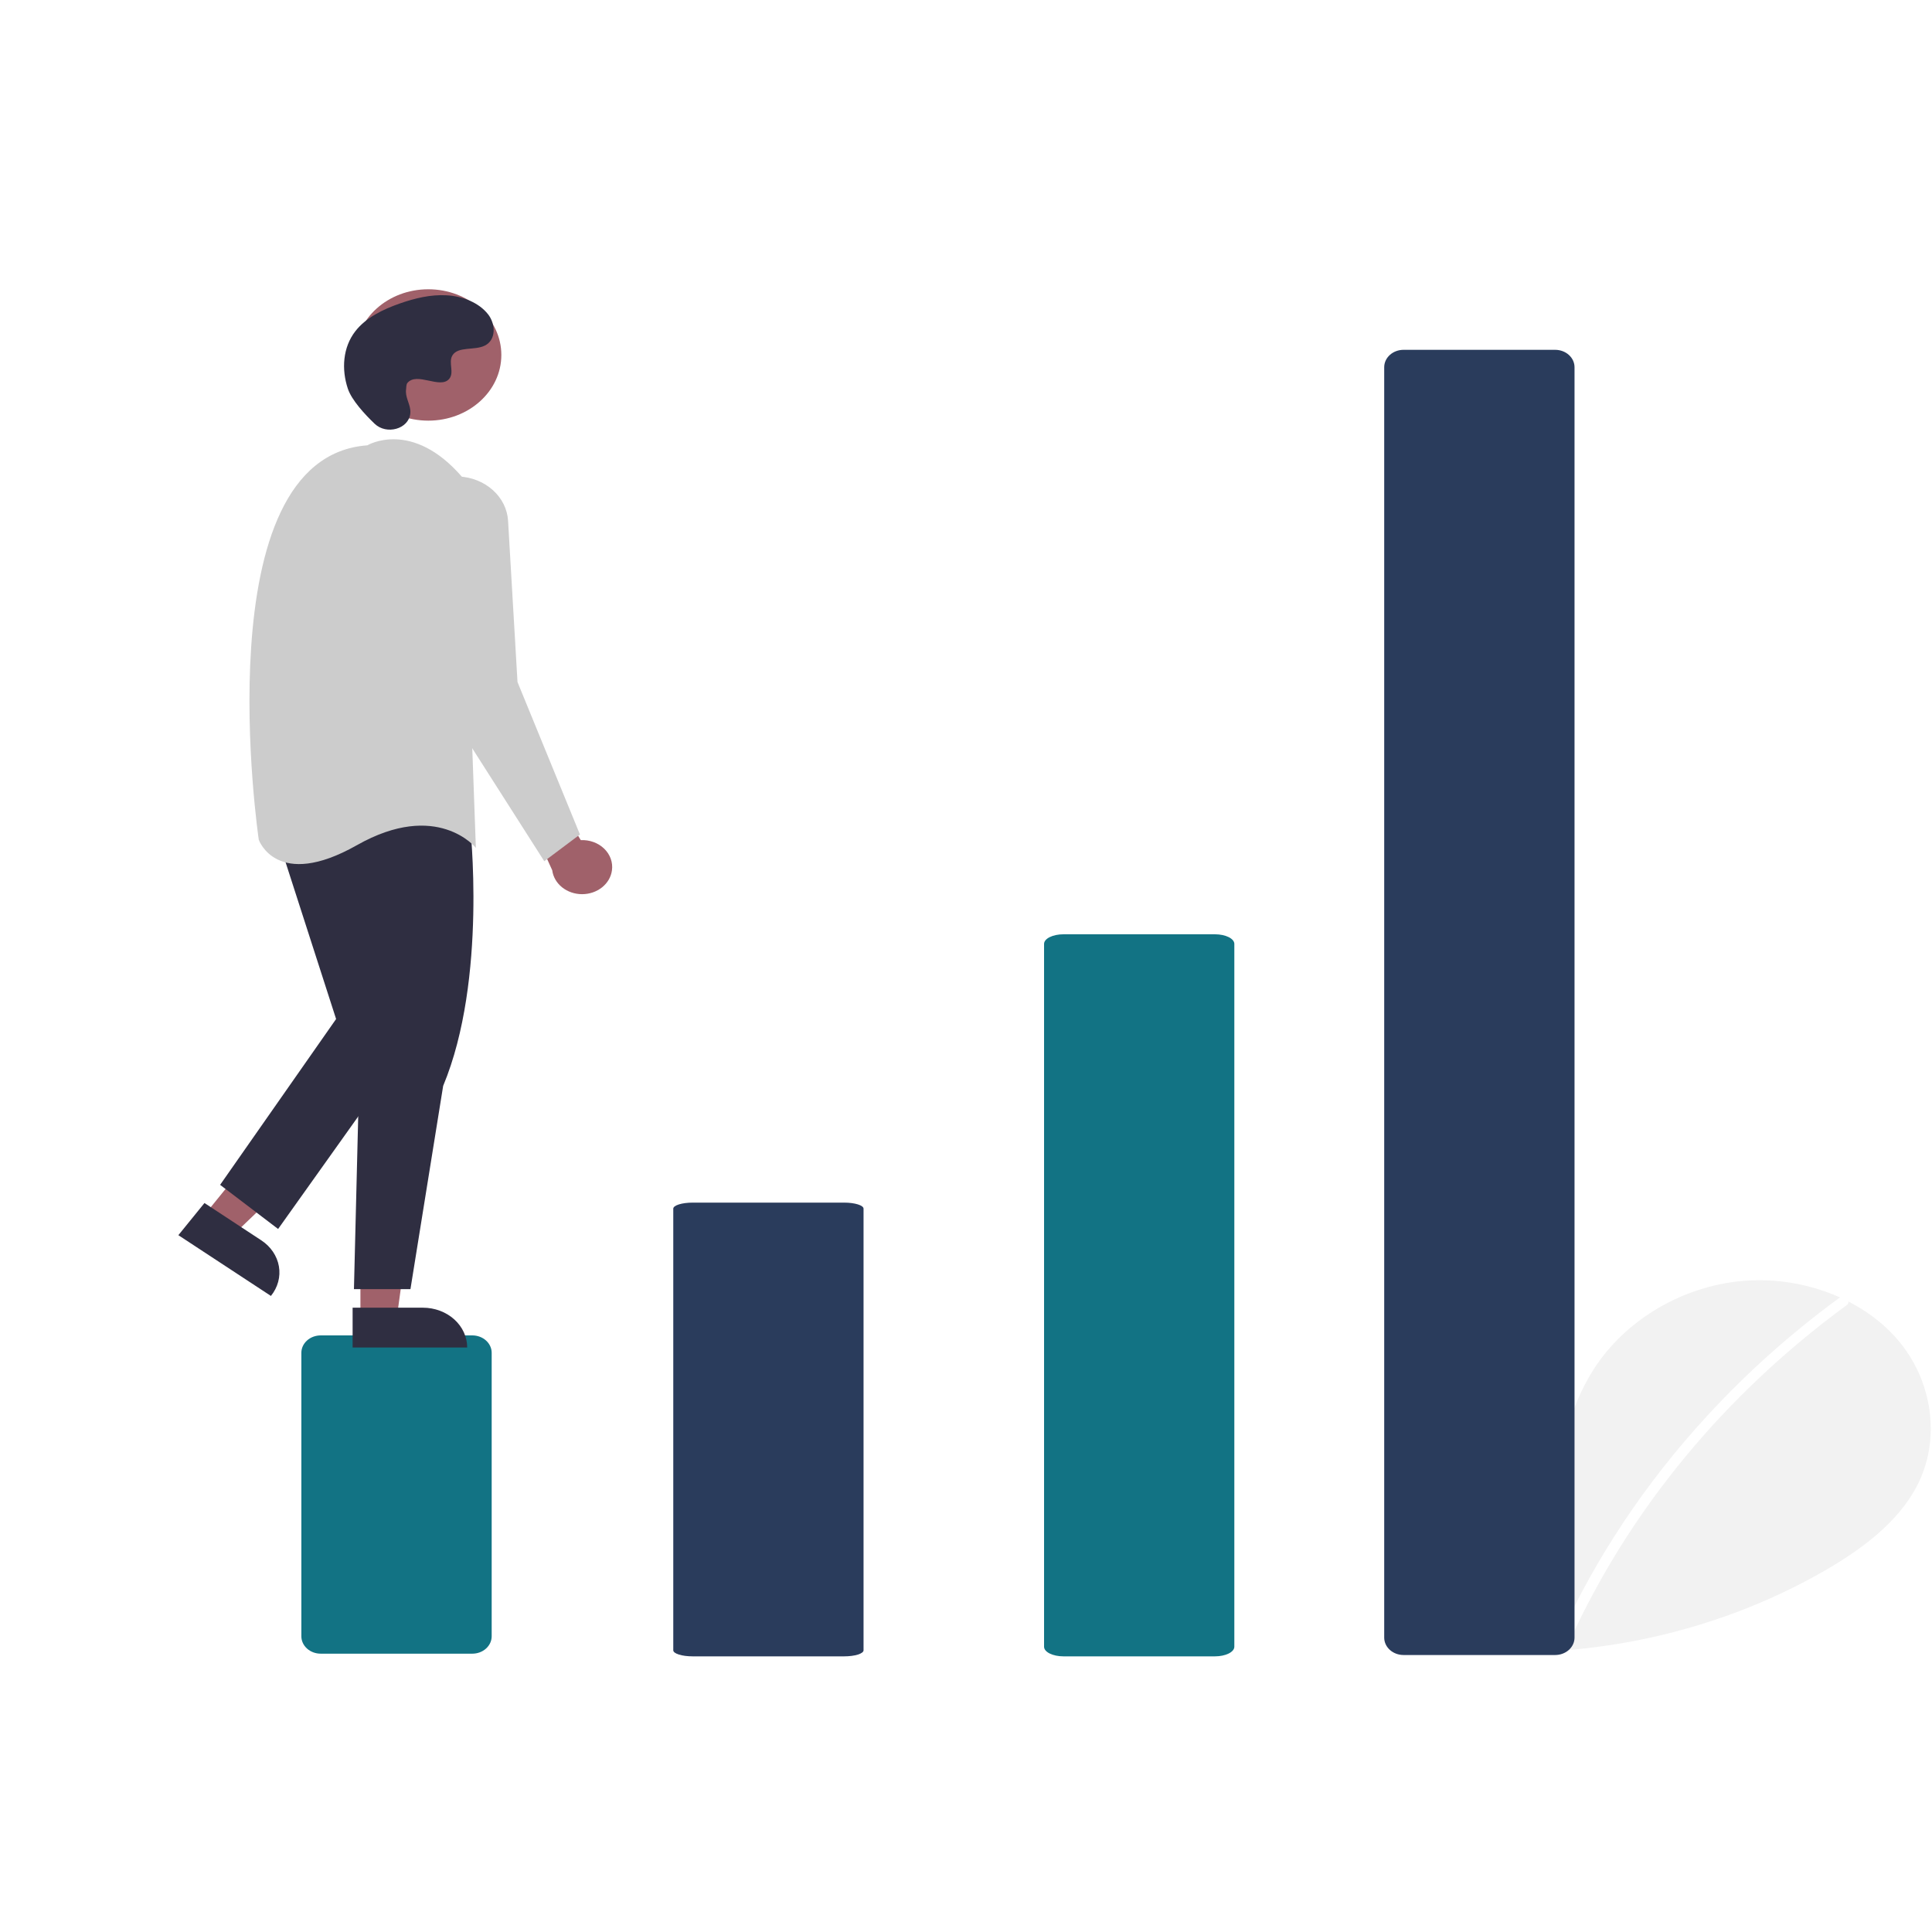 <svg width="215" height="215" viewBox="0 0 396 283" fill="none" xmlns="http://www.w3.org/2000/svg">
<g clip-path="url(#clip0)">
<path d="M295.401 279.601C289.92 275.435 286.591 268.854 287.464 262.448C288.337 256.042 293.745 250.153 300.76 248.793C307.775 247.432 315.771 251.198 317.902 257.361C319.074 245.479 320.426 233.099 327.45 222.981C333.81 213.818 344.825 207.262 356.764 206.09C368.702 204.917 381.272 209.346 388.718 217.821C396.164 226.296 397.987 238.617 392.772 248.347C388.93 255.514 381.853 260.848 374.438 265.188C350.476 279.093 321.737 284.748 293.508 281.111" fill="#F2F2F2"/>
<path d="M376.912 209.592C367.061 216.808 358.024 224.879 349.932 233.688C337.267 247.426 327.018 262.829 319.543 279.361C318.996 280.567 321.173 281.092 321.714 279.899C333.945 253.032 353.47 229.352 378.504 211.024C379.629 210.201 378.027 208.776 376.912 209.592Z" fill="white"/>
<path d="M96.817 282.452H65.731C64.68 282.451 63.673 282.075 62.931 281.407C62.188 280.739 61.77 279.833 61.769 278.888V220.779C61.77 219.834 62.188 218.928 62.931 218.26C63.673 217.592 64.68 217.217 65.731 217.216H96.817C97.868 217.217 98.875 217.592 99.617 218.26C100.36 218.928 100.778 219.834 100.779 220.779V278.888C100.778 279.833 100.36 280.739 99.617 281.407C98.875 282.075 97.868 282.451 96.817 282.452Z" fill="#127384"/>
<path d="M318.767 282.726H287.681C286.63 282.725 285.623 282.349 284.88 281.681C284.138 281.013 283.72 280.107 283.719 279.163V18.766C283.72 17.821 284.138 16.916 284.88 16.247C285.623 15.579 286.63 15.204 287.681 15.203H318.767C319.817 15.204 320.824 15.579 321.567 16.247C322.31 16.916 322.728 17.821 322.729 18.766V279.163C322.728 280.107 322.31 281.013 321.567 281.681C320.824 282.349 319.817 282.725 318.767 282.726Z" fill="#2A3C5C"/>
<path d="M249.039 283H217.961C216.911 282.999 215.904 282.792 215.161 282.422C214.419 282.052 214.001 281.551 214 281.029V136.971C214.001 136.449 214.419 135.948 215.161 135.578C215.904 135.208 216.911 135.001 217.961 135H249.039C250.089 135.001 251.096 135.208 251.839 135.578C252.581 135.948 252.999 136.449 253 136.971V281.029C252.999 281.551 252.581 282.052 251.839 282.422C251.096 282.792 250.089 282.999 249.039 283Z" fill="#127384"/>
<path d="M173.039 283H141.961C140.911 283 139.904 282.869 139.161 282.637C138.419 282.405 138.001 282.09 138 281.761V191.239C138.001 190.91 138.419 190.595 139.161 190.363C139.904 190.131 140.911 190 141.961 190H173.039C174.089 190 175.096 190.131 175.839 190.363C176.581 190.595 176.999 190.91 177 191.239V281.761C176.999 282.09 176.581 282.405 175.839 282.637C175.096 282.869 174.089 283 173.039 283Z" fill="#2A3C5C"/>
<path d="M125.43 121.898C125.543 121.098 125.459 120.286 125.185 119.519C124.911 118.752 124.454 118.048 123.844 117.456C123.235 116.865 122.49 116.402 121.66 116.098C120.83 115.794 119.936 115.658 119.041 115.698L108.205 97.822L105.767 105.497L113.191 121.88C113.366 123.228 114.085 124.471 115.211 125.373C116.338 126.276 117.793 126.776 119.301 126.778C120.81 126.78 122.267 126.285 123.397 125.385C124.526 124.486 125.25 123.245 125.43 121.898V121.898Z" fill="#A0616A"/>
<path d="M41.946 192.481L47.981 196.444L67.849 177.393L58.941 171.544L41.946 192.481Z" fill="#A0616A"/>
<path d="M55.529 209.127L36.561 196.673L41.911 190.081L53.551 197.724C55.495 199 56.795 200.919 57.166 203.057C57.537 205.196 56.948 207.379 55.529 209.127V209.127L55.529 209.127Z" fill="#2F2E41"/>
<path d="M73.876 213.458L81.349 213.457L84.904 187.534L73.875 187.534L73.876 213.458Z" fill="#A0616A"/>
<path d="M95.761 219.698L72.275 219.699L72.275 211.538L86.687 211.537C89.093 211.537 91.401 212.397 93.103 213.927C94.805 215.458 95.761 217.533 95.761 219.698V219.698V219.698Z" fill="#2F2E41"/>
<path d="M96.319 112.349C96.319 112.349 99.977 144.145 90.834 166.073L84.129 207.737H72.547L73.766 158.398L69.5 114.542C69.5 114.542 78.033 94.807 96.319 112.349Z" fill="#2F2E41"/>
<path d="M87.788 29.72C96.056 29.72 102.759 23.692 102.759 16.256C102.759 8.82 96.056 2.792 87.788 2.792C79.52 2.792 72.817 8.82 72.817 16.256C72.817 23.692 79.52 29.72 87.788 29.72Z" fill="#A0616A"/>
<path d="M56.7 114.542L68.89 152.368L45.118 186.356L57.004 195.402L84.129 157.302L76.205 110.704L56.7 114.542Z" fill="#2F2E41"/>
<path d="M75.29 34.778C75.29 34.778 84.433 29.296 94.795 41.357L97.538 117.283C97.538 117.283 89.614 107.415 73.157 116.735C56.7 126.054 53.042 115.638 53.042 115.638C53.042 115.638 41.461 37.245 75.29 34.778Z" fill="#CCCCCC"/>
<path d="M94.058 41.165C96.688 41.293 99.172 42.291 101.033 43.967C102.893 45.643 103.999 47.879 104.138 50.244L106.072 83.294L118.872 114.542L111.558 120.024L87.786 82.746L82.919 52.105C82.696 50.701 82.822 49.27 83.287 47.914C83.753 46.559 84.547 45.313 85.613 44.267C86.678 43.221 87.988 42.4 89.448 41.864C90.909 41.327 92.483 41.089 94.058 41.165V41.165Z" fill="#CCCCCC"/>
<g filter="url(#filter0_d)">
<path d="M76.788 26.356C79.235 28.7 83.781 27.442 84.1 24.238C84.124 23.99 84.123 23.739 84.094 23.491C83.929 22.072 83.018 20.784 83.236 19.286C83.286 18.913 83.255 18.304 83.5 18C85.45 15.651 90.213 19.304 92.054 17.178C93.183 15.874 91.856 13.821 92.722 12.364C93.865 10.441 97.251 11.389 99.374 10.336C101.737 9.164 101.595 5.904 100.04 3.921C98.144 1.503 94.819 0.213 91.535 0.027C88.251 -0.159 84.99 0.639 81.924 1.714C78.441 2.935 74.987 4.622 72.844 7.377C70.237 10.726 69.986 15.23 71.29 19.147C72.083 21.53 74.789 24.441 76.788 26.356Z" fill="#2F2E41"/>
</g>
</g>
<defs>
<filter id="filter0_d" x="66.521" y="0" width="38.662" height="35.565" filterUnits="userSpaceOnUse" color-interpolation-filters="sRGB">
<feFlood flood-opacity="0" result="BackgroundImageFix"/>
<feColorMatrix in="SourceAlpha" type="matrix" values="0 0 0 0 0 0 0 0 0 0 0 0 0 0 0 0 0 0 127 0"/>
<feOffset dy="4"/>
<feGaussianBlur stdDeviation="2"/>
<feColorMatrix type="matrix" values="0 0 0 0 0 0 0 0 0 0 0 0 0 0 0 0 0 0 0.25 0"/>
<feBlend mode="normal" in2="BackgroundImageFix" result="effect1_dropShadow"/>
<feBlend mode="normal" in="SourceGraphic" in2="effect1_dropShadow" result="shape"/>
</filter>
<clipPath id="clip0">
<rect width="396" height="283" fill="white"/>
</clipPath>
</defs>
</svg>
